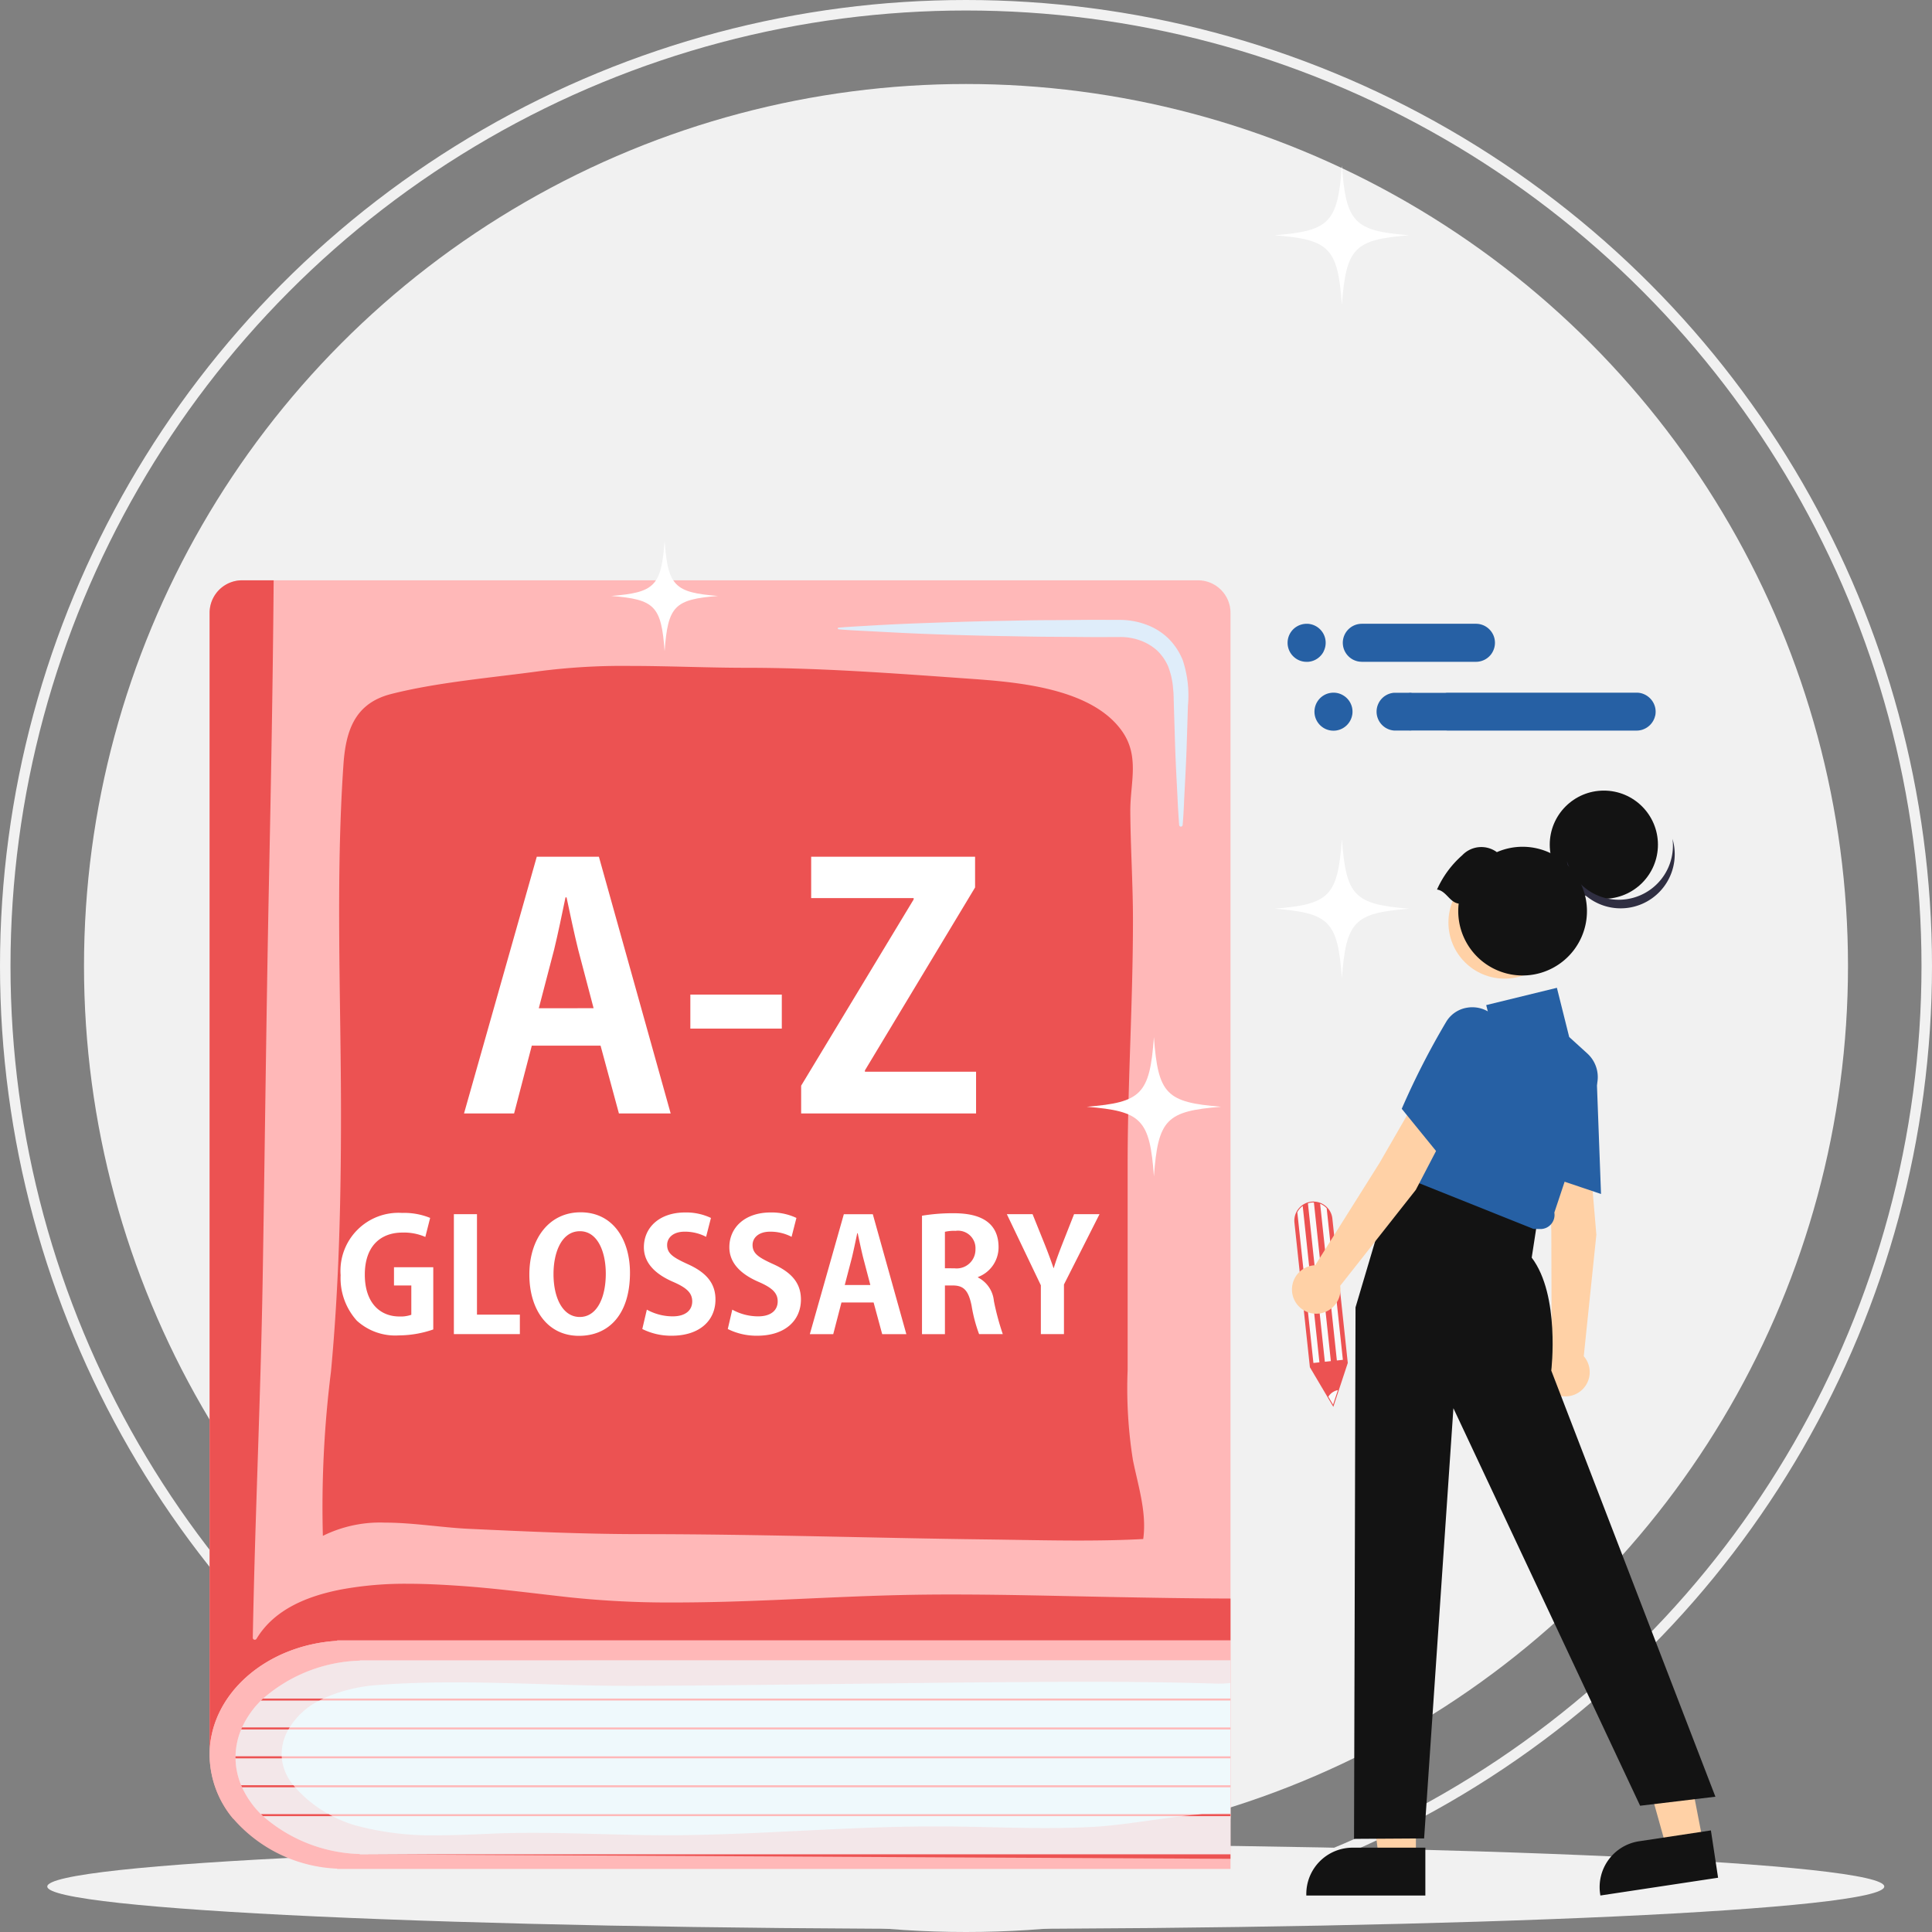 <svg id="Component_444_1" data-name="Component 444 – 1" xmlns="http://www.w3.org/2000/svg" width="184" height="184" viewBox="0 0 184 184">
  <rect x="0" y="0" width="184" height="184" fill="#808080" stroke="none"/>
  <g id="Glossary">
    <circle id="Ellipse_252" data-name="Ellipse 252" cx="84" cy="84" r="84" transform="translate(8 8)" fill="#f1f1f1"/>
    <g id="Ellipse_253" data-name="Ellipse 253" fill="none" stroke="#f1f1f1" stroke-width="1">
      <circle cx="92" cy="92" r="92" stroke="none"/>
      <circle cx="92" cy="92" r="91.5" fill="none"/>
    </g>
    <g id="Group_15197" data-name="Group 15197" transform="translate(4.141 21.297)">
      <g id="Group_15196" data-name="Group 15196" transform="translate(0.364 154.333)">
        <path id="Path_38477" data-name="Path 38477" d="M1143.3,1253.494c48.178,0,87.475-1.812,87.475-4.036s-39.3-4.039-87.475-4.039-87.477,1.815-87.477,4.039S1095.122,1253.494,1143.3,1253.494Z" transform="translate(-1055.825 -1245.419)" fill="#f1f1f1" fill-rule="evenodd"/>
      </g>
    </g>
    <g id="Group_15283" data-name="Group 15283" transform="translate(-1005.756 18.039)">
      <g id="Group_15216" data-name="Group 15216" transform="translate(1025.718 37.225)">
        <g id="Group_15198" data-name="Group 15198" transform="translate(0)">
          <path id="Path_38478" data-name="Path 38478" d="M1289.57,279.754V394.588h-94.993a9.562,9.562,0,0,1-2.235-6.071V279.754a3.1,3.1,0,0,1,3.1-3.1h91.029A3.1,3.1,0,0,1,1289.57,279.754Z" transform="translate(-1192.341 -276.651)" fill="#ffb8b8" fill-rule="evenodd"/>
        </g>
        <g id="Group_15199" data-name="Group 15199" transform="translate(0)">
          <path id="Path_38479" data-name="Path 38479" d="M1194.588,394.588h-.011a9.562,9.562,0,0,1-2.235-6.071V279.754a3.1,3.1,0,0,1,3.1-3.1h3c-.074,9.664-.257,19.323-.453,28.982-.252,12.492-.383,24.987-.592,37.481-.192,11.42-.733,22.83-.943,34.249a.185.185,0,0,0,.192.188.189.189,0,0,0,.162-.09c1.715-2.844,4.913-4.083,8.032-4.692a33.43,33.43,0,0,1,6.374-.55c1.668,0,3.333.088,4.979.2,3.49.242,6.957.709,10.434,1.091a90.568,90.568,0,0,0,10.02.491c1.544,0,3.085-.026,4.627-.065,6.087-.16,12.167-.572,18.257-.669q1.811-.028,3.621-.025c4.877,0,9.759.133,14.633.228,3.924.075,7.856.144,11.785.156v3.993H1204.49v.034c-6.793.412-12.15,5.113-12.15,10.849a9.569,9.569,0,0,0,2.235,6.073A.172.172,0,0,0,1194.588,394.588Z" transform="translate(-1192.341 -276.651)" fill="#ec5252" fill-rule="evenodd"/>
        </g>
        <g id="Group_15200" data-name="Group 15200" transform="translate(0 100.967)">
          <path id="Path_38480" data-name="Path 38480" d="M1289.57,1089.3v21.762H1204.49v-.03a13.851,13.851,0,0,1-9.914-4.775,9.569,9.569,0,0,1-2.235-6.073c0-5.736,5.357-10.437,12.15-10.849v-.034Z" transform="translate(-1192.341 -1089.298)" fill="#ffb8b8" fill-rule="evenodd"/>
        </g>
        <g id="Group_15201" data-name="Group 15201" transform="translate(59.831 3.766)">
          <path id="Path_38481" data-name="Path 38481" d="M1673.971,307.706s.764-.063,2.1-.14,3.248-.192,5.539-.275,4.965-.176,7.829-.228c1.434-.023,2.914-.065,4.417-.068s3.031-.025,4.559-.033q1.147.007,2.29.009a7.121,7.121,0,0,1,2.5.428,5.966,5.966,0,0,1,2.171,1.337,6.142,6.142,0,0,1,1.37,2.078,10.669,10.669,0,0,1,.49,4.354c-.041,1.314-.079,2.553-.115,3.7-.075,2.292-.2,4.2-.257,5.537s-.131,2.1-.131,2.1a.166.166,0,0,1-.331,0s-.061-.764-.134-2.1c-.056-1.337-.18-3.245-.256-5.537-.034-1.147-.072-2.387-.113-3.7-.009-.329-.018-.661-.027-1s-.049-.631-.074-.953a8.973,8.973,0,0,0-.165-.933,9.081,9.081,0,0,0-.286-.9,4.635,4.635,0,0,0-1.058-1.508,4.881,4.881,0,0,0-1.624-.956,5.475,5.475,0,0,0-1.957-.316l-2.29.007c-1.528-.011-3.056-.023-4.559-.032s-2.984-.047-4.417-.068c-2.865-.054-5.539-.135-7.829-.23s-4.2-.212-5.539-.275-2.1-.139-2.1-.139a.082.082,0,0,1,0-.164Z" transform="translate(-1673.894 -306.962)" fill="#dfedfa" fill-rule="evenodd"/>
        </g>
        <g id="Group_15202" data-name="Group 15202" transform="translate(2.468 102.864)">
          <path id="Path_38482" data-name="Path 38482" d="M1306.965,1104.566v18.476h-82.922v-.031a14.612,14.612,0,0,1-9.215-3.605c-.07-.061-.135-.125-.2-.189a8.674,8.674,0,0,1-1.8-2.563c-.029-.063-.059-.126-.083-.191a6.911,6.911,0,0,1-.539-2.565v-.189a6.917,6.917,0,0,1,.539-2.564c.024-.06.054-.126.083-.187a8.622,8.622,0,0,1,1.8-2.564c.063-.063.131-.124.2-.187a14.638,14.638,0,0,1,9.219-3.613v-.026Z" transform="translate(-1212.204 -1104.566)" fill="#eff9fc" fill-rule="evenodd"/>
        </g>
        <g id="Group_15203" data-name="Group 15203" transform="translate(4.89 106.501)">
          <path id="Path_38483" data-name="Path 38483" d="M1324.039,1133.832v.189H1231.7c.063-.063.131-.125.2-.187Z" transform="translate(-1231.701 -1133.832)" fill="#ffb8b8" fill-rule="evenodd"/>
        </g>
        <g id="Group_15204" data-name="Group 15204" transform="translate(3.006 109.255)">
          <path id="Path_38484" data-name="Path 38484" d="M1310.761,1156v.187h-94.222c.024-.061.054-.126.083-.187Z" transform="translate(-1216.539 -1155.997)" fill="#ffb8b8" fill-rule="evenodd"/>
        </g>
        <g id="Group_15205" data-name="Group 15205" transform="translate(2.468 112.006)">
          <rect id="Rectangle_4614" data-name="Rectangle 4614" width="94.761" height="0.189" fill="#ffb8b8"/>
        </g>
        <g id="Group_15206" data-name="Group 15206" transform="translate(3.006 114.761)">
          <path id="Path_38485" data-name="Path 38485" d="M1310.761,1200.313v.191h-94.139c-.029-.063-.059-.126-.083-.191Z" transform="translate(-1216.539 -1200.313)" fill="#ffb8b8" fill-rule="evenodd"/>
        </g>
        <g id="Group_15207" data-name="Group 15207" transform="translate(4.893 117.514)">
          <path id="Path_38486" data-name="Path 38486" d="M1324.059,1222.478v.189h-92.137c-.07-.061-.135-.125-.2-.189Z" transform="translate(-1231.723 -1222.478)" fill="#ffb8b8" fill-rule="evenodd"/>
        </g>
        <g id="Group_15208" data-name="Group 15208" transform="translate(14.306 121.341)">
          <path id="Path_38487" data-name="Path 38487" d="M1390.407,1253.7l-2.425-.011-23.564-.119-38.038-.2q-9.445-.05-18.9-.1h82.922v.423Z" transform="translate(-1307.485 -1253.276)" fill="#ec5252" fill-rule="evenodd"/>
        </g>
        <g id="Group_15209" data-name="Group 15209" transform="translate(2.468 102.864)">
          <path id="Path_38488" data-name="Path 38488" d="M1306.965,1123.042h-82.922v-.031a14.612,14.612,0,0,1-9.215-3.605h6.605a12.151,12.151,0,0,0,2.19.88,27.854,27.854,0,0,0,7.856.942c1.717,0,3.437-.081,5.118-.155,1.3-.059,2.6-.079,3.908-.079,2.118,0,4.237.059,6.358.115s4.239.115,6.36.115c.272,0,.545,0,.818,0,8.278-.063,16.533-.842,24.813-.842h.6c3.295.016,6.593.158,9.888.158,1.435,0,2.871-.028,4.306-.1.251-.011.5-.027.748-.047,2.648-.2,5.279-.671,7.919-.98h4.652v.125c-.047,1.159-.009,2.351,0,3.512Zm0-3.826h-2.711c.773-.059,1.551-.093,2.326-.093.128,0,.256,0,.385,0v.09Zm-85.888,0h-6.448a8.674,8.674,0,0,1-1.8-2.563h5.05a11.9,11.9,0,0,0,3.2,2.563Zm-3.361-2.754h-4.973a6.911,6.911,0,0,1-.539-2.565h4.412a4.7,4.7,0,0,0,1.1,2.563s0,0,0,0Zm-1.113-2.755h-4.4a6.917,6.917,0,0,1,.539-2.564h4.5a4.782,4.782,0,0,0-.642,2.564Zm.752-2.751h-4.53a8.622,8.622,0,0,1,1.8-2.564h5.553c-.09.047-.182.1-.273.148a7.1,7.1,0,0,0-2.551,2.416Zm3.2-2.754h-5.733a14.647,14.647,0,0,1,9.219-3.611v-.026h82.922v2.158a11.4,11.4,0,0,1-1.15.063c-.095,0-.189-.005-.286-.007-4.131-.128-8.26-.171-12.391-.171q-1.936,0-3.874.013-6.911.034-13.818.126c-8.435.1-16.873.219-25.311.25h-.459c-2.752,0-5.526-.083-8.3-.167s-5.556-.167-8.326-.167c-2.441,0-4.875.066-7.291.253A15.134,15.134,0,0,0,1220.556,1108.2Z" transform="translate(-1212.204 -1104.566)" fill="rgba(255,184,184,0.28)" fill-rule="evenodd"/>
        </g>
        <g id="Group_15210" data-name="Group 15210" transform="translate(4.89 106.501)">
          <path id="Path_38489" data-name="Path 38489" d="M1237.254,1134.021H1231.7c.063-.063.131-.125.2-.187v0h5.733C1237.5,1133.9,1237.378,1133.956,1237.254,1134.021Z" transform="translate(-1231.701 -1133.832)" fill="#ec5252" fill-rule="evenodd"/>
        </g>
        <g id="Group_15211" data-name="Group 15211" transform="translate(3.006 109.255)">
          <path id="Path_38490" data-name="Path 38490" d="M1221.042,1156.184h-4.5c.024-.061.054-.126.083-.187h4.53C1221.113,1156.06,1221.077,1156.123,1221.042,1156.184Z" transform="translate(-1216.539 -1155.997)" fill="#ec5252" fill-rule="evenodd"/>
        </g>
        <g id="Group_15212" data-name="Group 15212" transform="translate(2.468 112.006)">
          <path id="Path_38491" data-name="Path 38491" d="M1216.616,1178.33H1212.2v-.189h4.4C1216.6,1178.2,1216.61,1178.267,1216.616,1178.33Z" transform="translate(-1212.204 -1178.141)" fill="#ec5252" fill-rule="evenodd"/>
        </g>
        <g id="Group_15213" data-name="Group 15213" transform="translate(3.006 114.761)">
          <path id="Path_38492" data-name="Path 38492" d="M1221.672,1200.5h-5.05c-.029-.063-.059-.126-.083-.191h4.974C1221.564,1200.378,1221.619,1200.441,1221.672,1200.5Z" transform="translate(-1216.539 -1200.313)" fill="#ec5252" fill-rule="evenodd"/>
        </g>
        <g id="Group_15214" data-name="Group 15214" transform="translate(4.893 117.514)">
          <path id="Path_38493" data-name="Path 38493" d="M1324.059,1222.667h-4.652c.644-.075,1.292-.14,1.941-.189h2.711v.189Zm-85.532,0h-6.605c-.07-.061-.135-.125-.2-.189h6.447C1238.29,1222.543,1238.407,1222.606,1238.526,1222.667Z" transform="translate(-1231.723 -1222.478)" fill="#ec5252" fill-rule="evenodd"/>
        </g>
        <g id="Group_15215" data-name="Group 15215" transform="translate(10.702 8.158)">
          <path id="Path_38494" data-name="Path 38494" d="M1350.536,425.608c-2.921,0-5.853-.07-8.747-.105-10.951-.133-21.9-.505-32.906-.505-5.558,0-10.994-.253-16.445-.507-2.533-.118-5.3-.589-7.964-.589a12.258,12.258,0,0,0-5.912,1.26,103.468,103.468,0,0,1,.769-15.611c.766-8.109.958-16.336.958-24.543,0-11.025-.523-22.319.234-33.317.228-3.284,1.12-5.837,4.557-6.709,4.442-1.127,9.617-1.551,14.2-2.182a61.9,61.9,0,0,1,8.477-.489c3.707,0,7.448.178,11.068.178,7.158,0,14.115.53,21.142,1.028,4.586.322,11.821.854,14.737,5.048,1.665,2.4.741,4.926.757,7.592.02,3.394.253,6.9.253,10.376,0,7.827-.507,15.456-.507,23.285v19.542a43.551,43.551,0,0,0,.5,8.562c.487,2.44,1.339,4.994.985,7.541C1354.652,425.575,1352.595,425.608,1350.536,425.608Z" transform="translate(-1278.477 -342.312)" fill="#ec5252" fill-rule="evenodd"/>
        </g>
      </g>
      <g id="Group_15219" data-name="Group 15219" transform="translate(1038.199 63.553)">
        <g id="Group_15217" data-name="Group 15217" transform="translate(11.75)">
          <path id="Path_38495" data-name="Path 38495" d="M1400.215,488.551H1394.3L1387.371,513h4.769l1.686-6.455h6.549l1.747,6.455h4.929l-6.835-24.448Zm-5.723,14.432,1.463-5.6c.349-1.429.764-3.432,1.08-4.96h.1c.318,1.495.73,3.466,1.111,4.992l1.465,5.564Zm14.433,1.94h8.71v-3.243h-8.71v3.243Zm27.118-16.373h-15.611v3.941h9.761v.128l-10.715,17.739V513h16.659v-3.974h-10.585V508.9l10.491-17.421Z" transform="translate(-1387.371 -488.551)" fill="#fff" fill-rule="evenodd"/>
        </g>
        <g id="Group_15218" data-name="Group 15218" transform="translate(0 33.866)">
          <path id="Path_38496" data-name="Path 38496" d="M1301.619,766.352h-3.743v1.737h1.65v2.792a3.024,3.024,0,0,1-1.129.164c-1.886,0-3.3-1.338-3.3-3.982,0-2.763,1.544-4.01,3.579-4.01a5.039,5.039,0,0,1,2.184.416l.459-1.812a6.543,6.543,0,0,0-2.673-.476,5.522,5.522,0,0,0-5.852,5.928,6.041,6.041,0,0,0,1.546,4.336,5.438,5.438,0,0,0,4.023,1.4,10.122,10.122,0,0,0,3.254-.565v-5.925Zm8.246,4.514h-4.086V761.3h-2.2v11.423h6.285v-1.859Zm5.776-9.743c-2.986,0-4.873,2.508-4.873,5.925,0,3.315,1.71,5.839,4.726,5.839,2.835,0,4.857-2.035,4.857-6.015,0-3.047-1.544-5.75-4.71-5.75Zm-.059,1.8c1.679,0,2.465,1.944,2.465,4.039,0,2.3-.845,4.129-2.479,4.129s-2.5-1.842-2.5-4.084c0-2.1.787-4.083,2.511-4.083Zm12.479-1.264a5.518,5.518,0,0,0-2.452-.521c-2.465,0-3.934,1.442-3.934,3.313,0,1.485,1.068,2.556,2.792,3.3,1.262.548,1.812,1.039,1.812,1.855,0,.847-.64,1.426-1.857,1.426a5.1,5.1,0,0,1-2.465-.639l-.433,1.844a6.125,6.125,0,0,0,2.808.639c2.66,0,4.161-1.456,4.161-3.448,0-1.5-.818-2.553-2.646-3.371-1.395-.638-1.958-1.01-1.958-1.825,0-.64.518-1.265,1.679-1.265a4.355,4.355,0,0,1,2.032.491l.462-1.8Zm8.141,0a5.528,5.528,0,0,0-2.452-.521c-2.465,0-3.935,1.442-3.935,3.313,0,1.485,1.068,2.556,2.79,3.3,1.264.548,1.814,1.039,1.814,1.855,0,.847-.64,1.426-1.857,1.426a5.1,5.1,0,0,1-2.468-.639l-.428,1.844a6.1,6.1,0,0,0,2.806.639c2.659,0,4.16-1.456,4.16-3.448,0-1.5-.816-2.553-2.643-3.371-1.4-.638-1.963-1.01-1.963-1.825,0-.64.521-1.265,1.681-1.265a4.378,4.378,0,0,1,2.035.491l.46-1.8Zm7.277-.356h-2.76l-3.239,11.423h2.229l.784-3.018h3.06l.818,3.018h2.3l-3.194-11.423Zm-2.672,6.742.682-2.614c.162-.667.356-1.6.505-2.316h.045c.149.7.343,1.617.521,2.332l.683,2.6Zm12.686-.758a3.022,3.022,0,0,0,1.961-2.837c0-3.06-2.912-3.239-4.354-3.239a17.91,17.91,0,0,0-2.938.237v11.278h2.184v-4.636h.741c1.041,0,1.5.46,1.8,1.932a14.334,14.334,0,0,0,.712,2.7h2.257a24.6,24.6,0,0,1-.847-3.151,2.8,2.8,0,0,0-1.515-2.242v-.045Zm-3.148-.832V762.98a3.773,3.773,0,0,1,1.009-.09,1.665,1.665,0,0,1,1.9,1.751,1.791,1.791,0,0,1-2.008,1.814Zm12.3-5.153-1.1,2.791c-.324.832-.609,1.576-.831,2.333h-.029c-.269-.788-.534-1.5-.861-2.317l-1.131-2.807h-2.449l3.238,6.771v4.652h2.2V768l3.387-6.7Z" transform="translate(-1292.796 -761.123)" fill="#fff" fill-rule="evenodd"/>
        </g>
      </g>
      <g id="Group_15274" data-name="Group 15274" transform="translate(1128.388 41.367)">
        <g id="Group_15270" data-name="Group 15270" transform="translate(0)">
          <path id="Path_38543" data-name="Path 38543" d="M1987.327,437.763a1.817,1.817,0,0,0,0-1.679,1.842,1.842,0,0,0-.5-.594,1.786,1.786,0,0,0-.249-.161,1.9,1.9,0,0,0-.249-.112,1.954,1.954,0,0,0-.249-.069,1.675,1.675,0,0,0-.249-.033c-.037,0-.075,0-.113,0s-.091,0-.136.005a1.8,1.8,0,0,0-.248.036,2.048,2.048,0,0,0-.249.073,1.693,1.693,0,0,0-.249.115,1.8,1.8,0,0,0-.5.409,1.826,1.826,0,0,0-.248.38,1.812,1.812,0,0,0,0,1.586,1.828,1.828,0,0,0,.746.789,1.7,1.7,0,0,0,.249.116,1.76,1.76,0,0,0,.5.109c.045,0,.091.005.136.005s.076,0,.113,0a1.819,1.819,0,0,0,.249-.032,1.782,1.782,0,0,0,.5-.181,1.735,1.735,0,0,0,.249-.162,1.826,1.826,0,0,0,.5-.593Z" transform="translate(-1983.91 -435.112)" fill="#2660a4" fill-rule="evenodd"/>
        </g>
        <g id="Group_15271" data-name="Group 15271" transform="translate(2.554 6.565)">
          <path id="Path_38544" data-name="Path 38544" d="M2025.275,534.285a1.886,1.886,0,0,0,.024-.3,1.857,1.857,0,0,0-.024-.3,1.818,1.818,0,0,0-.249-.657,1.8,1.8,0,0,0-.5-.526,1.894,1.894,0,0,0-.248-.147,2.014,2.014,0,0,0-.249-.1,1.893,1.893,0,0,0-.249-.059,1.867,1.867,0,0,0-.248-.023h-.046a1.85,1.85,0,0,0-.2.011,1.819,1.819,0,0,0-.248.045,1.763,1.763,0,0,0-.5.212,1.827,1.827,0,0,0-.249.184,1.722,1.722,0,0,0-.248.27,1.769,1.769,0,0,0-.249.451,1.807,1.807,0,0,0,.249,1.726,1.761,1.761,0,0,0,.248.269,2.078,2.078,0,0,0,.249.185,1.9,1.9,0,0,0,.249.128,1.845,1.845,0,0,0,.249.083,1.642,1.642,0,0,0,.248.045,1.85,1.85,0,0,0,.2.011h.046a1.834,1.834,0,0,0,.248-.023,1.894,1.894,0,0,0,.249-.059,2.015,2.015,0,0,0,.249-.1,1.645,1.645,0,0,0,.248-.147,1.775,1.775,0,0,0,.249-.21,1.808,1.808,0,0,0,.5-.973Z" transform="translate(-2021.675 -532.175)" fill="#2660a4" fill-rule="evenodd"/>
        </g>
        <g id="Group_15272" data-name="Group 15272" transform="translate(5.253)">
          <path id="Path_38545" data-name="Path 38545" d="M2075.92,437.661a1.813,1.813,0,0,0,0-1.477,1.858,1.858,0,0,0-.5-.655,1.844,1.844,0,0,0-.249-.173,1.591,1.591,0,0,0-.249-.12,1.892,1.892,0,0,0-.248-.077,1.853,1.853,0,0,0-.249-.039c-.054-.005-.107-.007-.162-.007H2063.4a1.965,1.965,0,0,0-.413.048,1.628,1.628,0,0,0-.249.077,1.858,1.858,0,0,0-.249.12,1.953,1.953,0,0,0-.249.175,1.871,1.871,0,0,0-.25.253,1.849,1.849,0,0,0-.249.407,1.808,1.808,0,0,0,.249,1.867,1.968,1.968,0,0,0,.25.254,1.922,1.922,0,0,0,.249.174,1.559,1.559,0,0,0,.249.12,1.759,1.759,0,0,0,.249.079,1.829,1.829,0,0,0,.248.039c.056,0,.11.009.166.009h10.868c.055,0,.108,0,.162-.007a1.815,1.815,0,0,0,1.244-.662A1.8,1.8,0,0,0,2075.92,437.661Z" transform="translate(-2061.586 -435.112)" fill="#2660a4" fill-rule="evenodd"/>
        </g>
        <g id="Group_15273" data-name="Group 15273" transform="translate(8.478 6.565)">
          <path id="Path_38546" data-name="Path 38546" d="M2135.8,534.36a1.844,1.844,0,0,0,0-.741,1.811,1.811,0,0,0-.5-.916,2,2,0,0,0-.249-.207,1.818,1.818,0,0,0-.249-.145,1.891,1.891,0,0,0-.249-.1,1.838,1.838,0,0,0-.248-.058,1.9,1.9,0,0,0-.25-.021h-18.054c-.036,0-.071,0-.107.007l-.06.008h-3.2a1.513,1.513,0,0,0-.168-.015.469.469,0,0,0-.058,0c-.028,0-.056.009-.084.011h-1.267c-.046,0-.093,0-.141,0a1.815,1.815,0,0,0-.248.037,1.682,1.682,0,0,0-.249.076,1.859,1.859,0,0,0-.249.118,2.051,2.051,0,0,0-.249.17,1.939,1.939,0,0,0-.248.249,1.756,1.756,0,0,0-.249.4,1.79,1.79,0,0,0,0,1.494,1.792,1.792,0,0,0,.249.4,1.858,1.858,0,0,0,.248.248,1.917,1.917,0,0,0,.249.172,1.979,1.979,0,0,0,.249.118,1.664,1.664,0,0,0,.249.075,1.845,1.845,0,0,0,.248.038c.048,0,.094,0,.141,0h1.281c.024,0,.048.006.071.009a.469.469,0,0,0,.058,0c.052,0,.1-.009.151-.012h3.23l.044,0a.755.755,0,0,0,.107.009h18.054a1.686,1.686,0,0,0,.25-.022,1.644,1.644,0,0,0,.248-.056,1.728,1.728,0,0,0,.249-.1,1.615,1.615,0,0,0,.249-.143,1.825,1.825,0,0,0,.249-.206,1.828,1.828,0,0,0,.5-.912Z" transform="translate(-2109.268 -532.175)" fill="#2660a4" fill-rule="evenodd"/>
        </g>
      </g>
    </g>
    <g id="Group_15275" data-name="Group 15275" transform="translate(103.492 98.777)">
      <path id="Path_38547" data-name="Path 38547" d="M1645.693,95.657c-.4,5.456-1.2,6.209-6.4,6.628,5.2.421,6.006,1.174,6.4,6.628.4-5.454,1.2-6.207,6.4-6.628C1646.894,101.866,1646.089,101.113,1645.693,95.657Z" transform="translate(-1639.288 -95.657)" fill="#fff" fill-rule="evenodd"/>
    </g>
    <g id="Group_15287" data-name="Group 15287" transform="translate(121.395 15.777)">
      <path id="Path_38547-2" data-name="Path 38547" d="M1645.693,95.657c-.4,5.456-1.2,6.209-6.4,6.628,5.2.421,6.006,1.174,6.4,6.628.4-5.454,1.2-6.207,6.4-6.628C1646.894,101.866,1646.089,101.113,1645.693,95.657Z" transform="translate(-1639.288 -95.657)" fill="#fff" fill-rule="evenodd"/>
    </g>
    <g id="Group_15276" data-name="Group 15276" transform="translate(121.395 79.912)">
      <path id="Path_38548" data-name="Path 38548" d="M1081.494,660.146c-.4,5.456-1.2,6.208-6.405,6.63,5.2.419,6.008,1.172,6.405,6.628.4-5.456,1.2-6.208,6.4-6.628C1082.7,666.354,1081.893,665.6,1081.494,660.146Z" transform="translate(-1075.089 -660.146)" fill="#fff" fill-rule="evenodd"/>
    </g>
    <g id="Group_15277" data-name="Group 15277" transform="translate(58.215 51.5)">
      <path id="Path_38549" data-name="Path 38549" d="M1505.317,246.34c-.315,4.327-.953,4.924-5.082,5.258,4.128.333,4.766.93,5.082,5.26.316-4.329.953-4.927,5.08-5.26C1506.27,251.264,1505.632,250.667,1505.317,246.34Z" transform="translate(-1500.235 -246.34)" fill="#fff" fill-rule="evenodd"/>
    </g>
    <g id="girl" transform="translate(123.045 75.295)">
      <path id="Path_38593" data-name="Path 38593" d="M388.632,491.871l1.378-4.181-1.468-13.748a1.793,1.793,0,0,0-.477-1.043,1.813,1.813,0,0,0-2.74.1,1.87,1.87,0,0,0-.2.3,1.8,1.8,0,0,0-.195,1.031l1.471,13.767Z" transform="translate(-384.695 -433.181)" fill="#ec5252"/>
      <g id="Group_15286" data-name="Group 15286" transform="translate(0.509 39.225)">
        <path id="Path_38594" data-name="Path 38594" d="M386.53,473.043l1.594,14.924.572-.061-1.542-14.434A1.719,1.719,0,0,0,386.53,473.043Z" transform="translate(-384.357 -472.919)" fill="#fafafa"/>
        <path id="Path_38595" data-name="Path 38595" d="M394.233,474.361l1.533,14.355.572-.061-1.591-14.893a1.729,1.729,0,0,0-.327.311,1.778,1.778,0,0,0-.188.288Z" transform="translate(-394.233 -473.429)" fill="#fafafa"/>
        <path id="Path_38596" data-name="Path 38596" d="M390.482,472.7l1.612,15.089.572-.061-1.614-15.108a1.675,1.675,0,0,0-.23.009A1.766,1.766,0,0,0,390.482,472.7Z" transform="translate(-389.472 -472.618)" fill="#fafafa"/>
        <path id="Path_38597" data-name="Path 38597" d="M388.169,534.866l.448.759.459-1.384A1.363,1.363,0,0,0,388.169,534.866Z" transform="translate(-385.212 -516.368)" fill="#fafafa"/>
      </g>
      <path id="Path_38598" data-name="Path 38598" d="M213.739,455.61h-3.516l-1.673-13.563h5.19Z" transform="translate(-201.936 -353.789)" fill="#ffd1a6"/>
      <path id="Path_38599" data-name="Path 38599" d="M370.8,684.475h-6.925a4.413,4.413,0,0,0-4.413,4.413v.144H370.8Z" transform="translate(-358.097 -583.802)" fill="#131313"/>
      <path id="Path_38600" data-name="Path 38600" d="M121.314,450.735l-3.477.526-3.681-13.16,4.558-.776Z" transform="translate(-82.132 -350.436)" fill="#ffd1a6"/>
      <path id="Path_38601" data-name="Path 38601" d="M273.944,678.81l-6.847,1.035h0a4.413,4.413,0,0,0-3.7,5.023l.021.142,11.21-1.694Z" transform="translate(-234.046 -579.78)" fill="#131313"/>
      <path id="Path_38602" data-name="Path 38602" d="M307.922,456.695l-3.9,1.023.26,6.33.032,11.525a2.31,2.31,0,1,0,3.057.384l1.2-11.567Z" transform="translate(-279.582 -422.088)" fill="#ffd1a6"/>
      <path id="Path_38603" data-name="Path 38603" d="M307.912,424.124a3.187,3.187,0,0,0-1.97-2.834,2.98,2.98,0,0,0-3.225.519,2.841,2.841,0,0,0-.947,2.2,73.612,73.612,0,0,0,.835,9.167l.013.086,5.707,1.922Z" transform="translate(-278.892 -396.767)" fill="#2660a4"/>
      <path id="Path_38604" data-name="Path 38604" d="M277.114,462.459l-8.728-2.259-4.035,13.588-.143,50.622,6.675-.042,2.79-40.972,17.782,37.859,7.17-.86-15.631-40.584s.86-7.17-1.864-10.755l.574-3.728Z" transform="translate(-258.298 -424.575)" fill="#131313"/>
      <path id="Path_38605" data-name="Path 38605" d="M317.945,424.612a1.338,1.338,0,0,0,.285-1.076l3.981-11.944a3.039,3.039,0,0,0-.838-3.207l-1.728-1.571-1.171-4.685-6.732,1.646.555,2.219-3.047-.554-6.417,14.292,13.413,5.361.661.01A1.337,1.337,0,0,0,317.945,424.612Z" transform="translate(-293.243 -383.347)" fill="#2660a4"/>
      <path id="Path_38606" data-name="Path 38606" d="M365.653,441.884l-3.846-1.222-3.164,5.488-6.133,9.757a2.31,2.31,0,1,0,2.378,1.958l7.2-9.134Z" transform="translate(-350.295 -410.704)" fill="#ffd1a6"/>
      <path id="Path_38607" data-name="Path 38607" d="M342.809,413.3a3.187,3.187,0,0,0-.15-3.448,2.981,2.981,0,0,0-3-1.286,2.841,2.841,0,0,0-1.975,1.351,73.653,73.653,0,0,0-4.194,8.194l-.035.08,3.8,4.674Z" transform="translate(-323.001 -387.887)" fill="#2660a4"/>
      <ellipse id="Ellipse_250" data-name="Ellipse 250" cx="5.349" cy="5.349" rx="5.349" ry="5.349" transform="translate(14.901 7.212)" fill="#ffd1a6"/>
      <ellipse id="Ellipse_251" data-name="Ellipse 251" cx="5.152" cy="5.152" rx="5.152" ry="5.152" transform="translate(24.55 0)" fill="#131313"/>
      <path id="Path_38608" data-name="Path 38608" d="M285.514,358.054a5.152,5.152,0,0,1-7.956-2.705,5.152,5.152,0,1,0,10.051-2.113A5.151,5.151,0,0,1,285.514,358.054Z" transform="translate(-251.368 -348.636)" fill="#2f2e41"/>
      <path id="Path_38609" data-name="Path 38609" d="M306.6,359.925a9.443,9.443,0,0,1,2.4-3.262,2.5,2.5,0,0,1,3.3-.3,6.129,6.129,0,1,1-3.635,4.9C307.789,361.143,307.485,360.049,306.6,359.925Z" transform="translate(-292.787 -350.501)" fill="#131313"/>
    </g>
  </g>
</svg>
